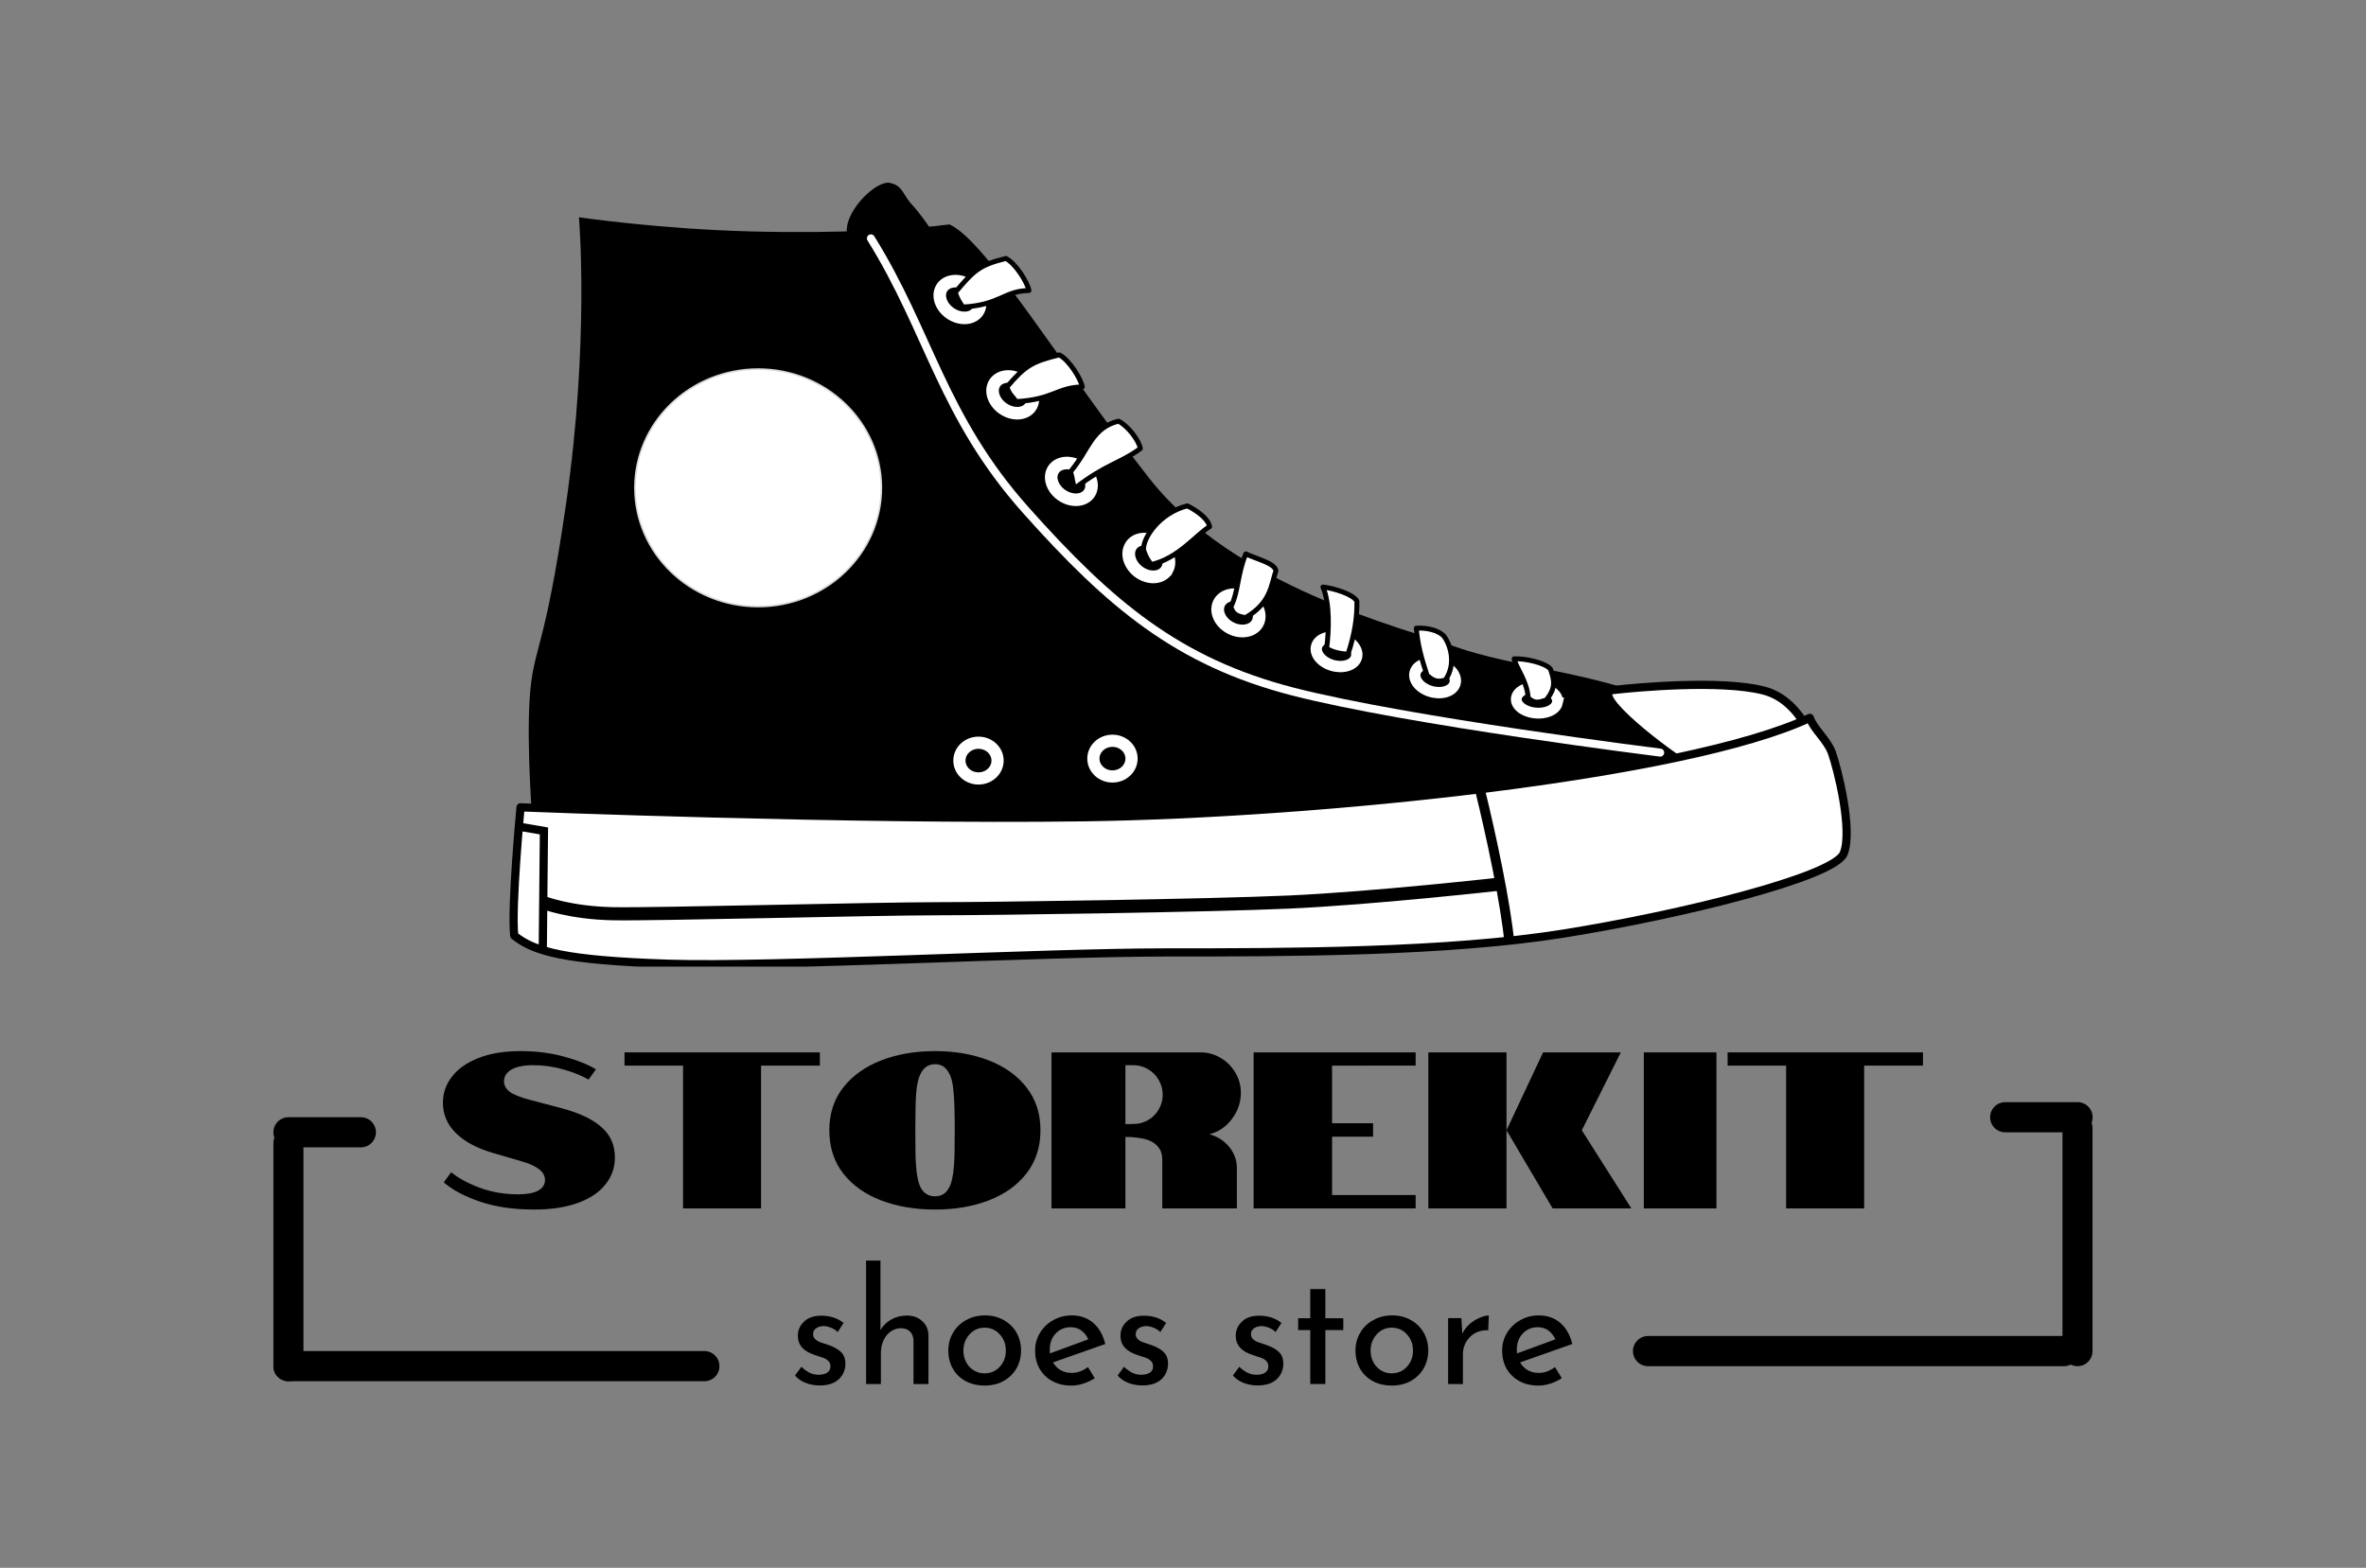 <?xml version="1.0" encoding="UTF-8" standalone="no"?>
<svg
   contentScriptType="text/ecmascript"
   width="259.657"
   zoomAndPan="magnify"
   contentStyleType="text/css"
   viewBox="0 0 259.657 172.08"
   height="172.08"
   preserveAspectRatio="xMidYMid meet"
   version="1.0"
   id="svg242"
   sodipodi:docname="light.svg"
   inkscape:version="1.1.1 (3bf5ae0d25, 2021-09-20)"
   xmlns:inkscape="http://www.inkscape.org/namespaces/inkscape"
   xmlns:sodipodi="http://sodipodi.sourceforge.net/DTD/sodipodi-0.dtd"
   xmlns:xlink="http://www.w3.org/1999/xlink"
   xmlns="http://www.w3.org/2000/svg"
   xmlns:svg="http://www.w3.org/2000/svg">
  <rect x="0" y="0" width="259.657" height="172.08" fill="#808080" stroke="none"/>
  <sodipodi:namedview
     id="namedview244"
     pagecolor="#505050"
     bordercolor="#eeeeee"
     borderopacity="1"
     inkscape:pageshadow="0"
     inkscape:pageopacity="0"
     inkscape:pagecheckerboard="0"
     showgrid="false"
     inkscape:zoom="1.0395301"
     inkscape:cx="78.400809"
     inkscape:cy="163.05444"
     inkscape:window-width="1366"
     inkscape:window-height="718"
     inkscape:window-x="0"
     inkscape:window-y="24"
     inkscape:window-maximized="1"
     inkscape:current-layer="svg242"
     fit-margin-top="20"
     fit-margin-left="30"
     fit-margin-right="30"
     fit-margin-bottom="20" />
  <defs
     id="defs70">
    <g
       id="g44">
      <g
         id="glyph-0-0" />
      <g
         id="glyph-0-1">
        <path
           d="m 13.594,-10.984 c 1.938,0.523 3.383,1.215 4.344,2.078 0.969,0.855 1.453,1.965 1.453,3.328 0,1.094 -0.344,2.074 -1.031,2.938 -0.68,0.867 -1.684,1.543 -3.016,2.031 C 14.008,-0.117 12.398,0.125 10.516,0.125 c -2.23,0 -4.199,-0.285 -5.906,-0.859 -1.711,-0.582 -3.043,-1.289 -4,-2.125 l 0.812,-1.109 c 0.844,0.68 1.906,1.25 3.188,1.719 1.289,0.469 2.68,0.703 4.172,0.703 0.957,0 1.688,-0.133 2.188,-0.406 0.5,-0.281 0.75,-0.672 0.75,-1.172 0,-0.883 -0.875,-1.57 -2.625,-2.062 L 5.922,-6.109 c -1.73,-0.52 -3.062,-1.242 -4,-2.172 -0.938,-0.938 -1.406,-2.039 -1.406,-3.312 0,-1.062 0.332,-2.02 1,-2.875 0.664,-0.863 1.641,-1.547 2.922,-2.047 1.281,-0.5 2.816,-0.75 4.609,-0.75 1.707,0 3.281,0.199 4.719,0.594 1.445,0.387 2.629,0.855 3.547,1.406 l -0.812,1.125 c -0.762,-0.438 -1.68,-0.805 -2.75,-1.109 -1.062,-0.312 -2.184,-0.469 -3.359,-0.469 -1.023,0 -1.809,0.164 -2.359,0.484 -0.543,0.312 -0.812,0.746 -0.812,1.297 0,0.43 0.203,0.805 0.609,1.125 0.406,0.312 1.176,0.621 2.312,0.922 z m 0,0"
           id="path3" />
      </g>
      <g
         id="glyph-0-2">
        <path
           d="M 6.938,-15.672 H 0.516 V -17.125 h 21.438 v 1.453 H 15.5 V 0 H 6.938 Z m 0,0"
           id="path6" />
      </g>
      <g
         id="glyph-0-3">
        <path
           d="m 12.125,0.125 c -2.18,0 -4.152,-0.332 -5.922,-1 C 4.441,-1.551 3.051,-2.539 2.031,-3.844 1.02,-5.156 0.516,-6.734 0.516,-8.578 c 0,-1.832 0.508,-3.398 1.531,-4.703 1.031,-1.301 2.422,-2.289 4.172,-2.969 1.758,-0.676 3.727,-1.016 5.906,-1.016 2.164,0 4.125,0.34 5.875,1.016 1.758,0.68 3.145,1.668 4.156,2.969 1.02,1.305 1.531,2.871 1.531,4.703 0,1.844 -0.512,3.422 -1.531,4.734 C 21.145,-2.539 19.758,-1.551 18,-0.875 c -1.75,0.668 -3.711,1 -5.875,1 z m 0,-1.453 c 0.688,0 1.191,-0.305 1.516,-0.922 0.281,-0.469 0.469,-1.305 0.562,-2.516 0.051,-0.633 0.078,-1.906 0.078,-3.812 0,-1.926 -0.043,-3.289 -0.125,-4.094 -0.055,-0.977 -0.23,-1.719 -0.531,-2.219 -0.336,-0.625 -0.836,-0.938 -1.5,-0.938 -0.68,0 -1.188,0.312 -1.531,0.938 -0.281,0.492 -0.465,1.23 -0.547,2.219 -0.062,0.855 -0.094,2.219 -0.094,4.094 0,2.117 0.023,3.387 0.078,3.812 0.062,1.125 0.238,1.965 0.531,2.516 0.344,0.617 0.863,0.922 1.562,0.922 z m 0,0"
           id="path9" />
      </g>
      <g
         id="glyph-0-4">
        <path
           d="m 0.688,-17.125 h 16.359 c 0.789,0 1.523,0.203 2.203,0.609 0.676,0.398 1.211,0.934 1.609,1.609 0.406,0.68 0.609,1.418 0.609,2.219 0,1.055 -0.328,2.012 -0.984,2.875 -0.648,0.867 -1.469,1.422 -2.469,1.672 C 18.898,-7.898 19.625,-7.438 20.188,-6.75 c 0.562,0.688 0.844,1.465 0.844,2.328 V 0 h -8.188 v -5.312 c 0,-0.52 -0.102,-0.926 -0.297,-1.219 -0.23,-0.344 -0.492,-0.594 -0.781,-0.75 -0.336,-0.188 -0.703,-0.316 -1.109,-0.391 -0.418,-0.082 -0.812,-0.133 -1.188,-0.156 L 8.797,-7.844 V 0 H 0.688 Z m 8.969,7.859 c 0.594,0 1.133,-0.141 1.625,-0.422 0.5,-0.289 0.891,-0.68 1.172,-1.172 0.289,-0.5 0.438,-1.035 0.438,-1.609 0,-0.582 -0.148,-1.125 -0.438,-1.625 -0.281,-0.5 -0.672,-0.895 -1.172,-1.188 -0.492,-0.289 -1.031,-0.438 -1.625,-0.438 H 8.797 V -9.25 Z m 0,0"
           id="path12" />
      </g>
      <g
         id="glyph-0-5">
        <path
           d="m 0.688,-17.125 h 17.781 v 1.453 H 9.297 v 6.328 h 4.5 V -7.875 h -4.5 v 6.406 H 18.469 V 0 H 0.688 Z m 0,0"
           id="path15" />
      </g>
      <g
         id="glyph-0-6">
        <path
           d="M 0.688,-17.125 H 9.266 V 0 H 0.688 Z M 9.266,-8.578 13.281,-17.125 H 21.812 L 17.531,-8.578 22.969,0 h -8.641 z m 0,0"
           id="path18" />
      </g>
      <g
         id="glyph-0-7">
        <path
           d="M 0.688,-17.125 H 8.656 V 0 H 0.688 Z m 0,0"
           id="path21" />
      </g>
      <g
         id="glyph-1-0" />
      <g
         id="glyph-1-1">
        <path
           d="M 3.469,0.156 C 2.926,0.156 2.41,0.062 1.922,-0.125 1.441,-0.312 1.051,-0.582 0.75,-0.938 l 0.703,-0.953 c 0.289,0.281 0.594,0.5 0.906,0.656 0.32,0.148 0.645,0.219 0.969,0.219 0.383,0 0.695,-0.07 0.938,-0.219 0.25,-0.156 0.375,-0.391 0.375,-0.703 0,-0.25 -0.078,-0.445 -0.234,-0.594 C 4.25,-2.688 4.078,-2.797 3.891,-2.859 3.703,-2.93 3.379,-3.039 2.922,-3.188 1.68,-3.582 1.062,-4.285 1.062,-5.297 1.062,-5.898 1.285,-6.414 1.734,-6.844 2.18,-7.281 2.812,-7.5 3.625,-7.5 c 0.508,0 0.961,0.07 1.359,0.203 0.395,0.125 0.758,0.324 1.094,0.594 l -0.641,1 C 5.25,-5.898 5.008,-6.055 4.719,-6.172 4.438,-6.285 4.172,-6.348 3.922,-6.359 c -0.336,0 -0.617,0.078 -0.844,0.234 -0.23,0.156 -0.344,0.371 -0.344,0.641 0,0.219 0.07,0.402 0.219,0.547 0.156,0.148 0.312,0.25 0.469,0.312 0.164,0.062 0.488,0.172 0.969,0.328 0.594,0.199 1.055,0.453 1.391,0.766 0.332,0.312 0.5,0.742 0.5,1.281 0,0.699 -0.246,1.277 -0.734,1.734 C 5.055,-0.066 4.363,0.156 3.469,0.156 Z m 0,0"
           id="path25" />
      </g>
      <g
         id="glyph-1-2">
        <path
           d="m 5.906,-7.516 c 0.676,0 1.234,0.203 1.672,0.609 0.445,0.398 0.676,0.918 0.688,1.562 V 0 H 6.625 V -4.797 C 6.602,-5.203 6.477,-5.52 6.25,-5.75 6.031,-5.988 5.703,-6.113 5.266,-6.125 4.848,-6.125 4.469,-6.004 4.125,-5.766 3.789,-5.535 3.523,-5.207 3.328,-4.781 c -0.188,0.418 -0.281,0.883 -0.281,1.391 V 0 h -1.625 V -13.547 H 3 v 7.625 c 0.27,-0.477 0.66,-0.863 1.172,-1.156 0.508,-0.289 1.086,-0.438 1.734,-0.438 z m 0,0"
           id="path28" />
      </g>
      <g
         id="glyph-1-3">
        <path
           d="m 0.781,-3.688 c 0,-0.707 0.172,-1.352 0.516,-1.938 0.344,-0.594 0.82,-1.055 1.438,-1.391 0.613,-0.344 1.305,-0.516 2.078,-0.516 0.77,0 1.453,0.172 2.047,0.516 0.602,0.336 1.07,0.793 1.406,1.375 0.332,0.586 0.5,1.234 0.5,1.953 0,0.719 -0.168,1.375 -0.5,1.969 -0.336,0.586 -0.809,1.047 -1.422,1.391 -0.605,0.332 -1.297,0.5 -2.078,0.5 -0.75,0 -1.434,-0.156 -2.047,-0.469 C 2.113,-0.617 1.641,-1.07 1.297,-1.656 0.953,-2.238 0.781,-2.914 0.781,-3.688 Z m 1.656,0.016 c 0,0.461 0.098,0.883 0.297,1.266 0.207,0.387 0.488,0.688 0.844,0.906 0.352,0.219 0.742,0.328 1.172,0.328 0.676,0 1.234,-0.238 1.672,-0.719 0.445,-0.477 0.672,-1.07 0.672,-1.781 0,-0.707 -0.227,-1.301 -0.672,-1.781 C 5.984,-5.941 5.426,-6.188 4.75,-6.188 c -0.438,0 -0.836,0.117 -1.188,0.344 -0.344,0.23 -0.621,0.539 -0.828,0.922 -0.199,0.375 -0.297,0.793 -0.297,1.25 z m 0,0"
           id="path31" />
      </g>
      <g
         id="glyph-1-4">
        <path
           d="m 4.812,-1.219 c 0.602,0 1.191,-0.211 1.766,-0.641 l 0.75,1.219 c -0.387,0.25 -0.805,0.449 -1.25,0.594 -0.449,0.145 -0.887,0.219 -1.312,0.219 -0.805,0 -1.508,-0.168 -2.109,-0.5 C 2.062,-0.66 1.598,-1.113 1.266,-1.688 0.941,-2.27 0.781,-2.93 0.781,-3.672 c 0,-0.707 0.176,-1.352 0.531,-1.938 0.363,-0.594 0.852,-1.062 1.469,-1.406 0.613,-0.344 1.289,-0.516 2.031,-0.516 0.938,0 1.723,0.277 2.359,0.828 0.633,0.555 1.07,1.324 1.312,2.312 L 2.75,-2.375 c 0.207,0.367 0.488,0.652 0.844,0.859 0.352,0.199 0.758,0.297 1.219,0.297 z m -0.125,-5.016 c -0.668,0 -1.219,0.234 -1.656,0.703 -0.43,0.461 -0.641,1.047 -0.641,1.766 0,0.18 0.004,0.312 0.016,0.406 L 6.625,-4.906 c -0.18,-0.395 -0.43,-0.711 -0.75,-0.953 -0.312,-0.25 -0.711,-0.375 -1.188,-0.375 z m 0,0"
           id="path34" />
      </g>
      <g
         id="glyph-1-5" />
      <g
         id="glyph-1-6">
        <path
           d="m 3.766,-10.422 v 3.203 h 1.969 v 1.297 H 3.766 V 0 H 2.109 V -5.922 H 0.781 V -7.219 h 1.328 v -3.203 z m 0,0"
           id="path38" />
      </g>
      <g
         id="glyph-1-7">
        <path
           d="M 2.984,-5.531 C 3.172,-5.926 3.438,-6.273 3.781,-6.578 4.125,-6.879 4.488,-7.109 4.875,-7.266 5.258,-7.43 5.598,-7.52 5.891,-7.531 l -0.062,1.625 c -0.531,-0.02 -1.012,0.086 -1.438,0.312 C 3.973,-5.363 3.645,-5.039 3.406,-4.625 3.164,-4.207 3.047,-3.766 3.047,-3.297 V 0 h -1.625 V -7.234 H 2.875 Z m 0,0"
           id="path41" />
      </g>
    </g>
    <clipPath
       id="clip-0">
      <path
         d="m 150,118.559 h 11 V 127 h -11 z m 0,0"
         clip-rule="nonzero"
         id="path46" />
    </clipPath>
    <clipPath
       id="clip-1">
      <path
         d="m 149,118.559 h 13 V 128 h -13 z m 0,0"
         clip-rule="nonzero"
         id="path49" />
    </clipPath>
    <clipPath
       id="clip-2">
      <path
         d="m 229,168 h 32.793 v 21 H 229 Z m 0,0"
         clip-rule="nonzero"
         id="path52" />
    </clipPath>
    <clipPath
       id="clip-3">
      <path
         d="m 114,177 h 147 v 27.809 H 114 Z m 0,0"
         clip-rule="nonzero"
         id="path55" />
    </clipPath>
    <clipPath
       id="clip-4">
      <path
         d="M 113.293,176 H 261 v 28.809 H 113.293 Z m 0,0"
         clip-rule="nonzero"
         id="path58" />
    </clipPath>
    <clipPath
       id="clip-5">
      <path
         d="m 214,178 h 16 v 26.809 h -16 z m 0,0"
         clip-rule="nonzero"
         id="path61" />
    </clipPath>
    <clipPath
       id="clip-6">
      <path
         d="M 113.293,184 H 123 v 20.809 h -9.707 z m 0,0"
         clip-rule="nonzero"
         id="path64" />
    </clipPath>
    <clipPath
       id="clip-7">
      <path
         d="M 113.293,187 H 231 v 17.809 H 113.293 Z m 0,0"
         clip-rule="nonzero"
         id="path67" />
    </clipPath>
  </defs>
  <g
     clip-path="url(#clip-0)"
     id="g80"
     transform="translate(-57.674,-98.719)">
    <path
       fill="#000000"
       d="m 150.855,126.137 c -0.094,-1.801 -0.305,-2.5 0.273,-3.715 1.004,-2.117 3.227,-3.766 4.168,-3.602 1.48,0.258 1.352,1.219 2.512,2.441 1.16,1.219 3.027,4.172 3.027,4.172 z m 0,0"
       fill-opacity="1"
       fill-rule="nonzero"
       id="path78" />
  </g>
  <g
     clip-path="url(#clip-1)"
     id="g84"
     transform="translate(-57.674,-98.719)">
    <path
       stroke-linecap="butt"
       transform="matrix(0.18,0,0,0.18,111.007,78.856)"
       fill="none"
       stroke-linejoin="miter"
       d="m 221.067,263.071 c -0.52,-10.02 -1.69,-13.91 1.517,-20.67 5.569,-11.78 17.9,-20.952 23.123,-20.039 8.213,1.434 7.498,6.781 13.934,13.584 6.436,6.781 16.795,23.213 16.795,23.213 z m 0,0"
       stroke="#000000"
       stroke-width="1"
       stroke-opacity="1"
       stroke-miterlimit="4"
       id="path82" />
  </g>
  <path
     stroke-linecap="butt"
     fill-opacity="1"
     fill="#000000"
     fill-rule="nonzero"
     stroke-linejoin="miter"
     d="m 63.634,23.953 c 0,0 1.156,13.48 -1.418,31.324 -2.383,16.523 -3.605,15.66 -3.992,21.309 -0.387,5.648 0.387,14.891 0.387,14.891 0,0 57.941,1.285 73.906,0.387 15.965,-0.898 54.332,-7.445 54.332,-7.445 0,0 -0.258,-4.879 -5.535,-7.574 C 176.037,74.148 165.736,73.25 159.681,71.066 153.63,68.883 135.478,64.52 126.08,52.582 116.681,40.641 108.267,26.598 104.189,24.723 100.419,25.23 92.474,25.75 82.431,25.492 72.388,25.234 63.634,23.953 63.634,23.953 Z m 0,0"
     stroke="#000000"
     stroke-width="0.18"
     stroke-opacity="1"
     stroke-miterlimit="4"
     id="path86" />
  <path
     stroke-linecap="butt"
     fill-opacity="1"
     fill="#ffffff"
     fill-rule="nonzero"
     stroke-linejoin="miter"
     d="m 96.724,53.543 c 0,7.195 -6.055,13.031 -13.52,13.031 -7.469,0 -13.52,-5.836 -13.52,-13.031 0,-7.195 6.051,-13.031 13.52,-13.031 7.465,0 13.52,5.836 13.52,13.031 z m 0,0"
     stroke="#d8d8d8"
     stroke-width="0.18"
     stroke-opacity="1"
     stroke-miterlimit="4"
     id="path88" />
  <path
     stroke-linecap="butt"
     fill="none"
     stroke-linejoin="miter"
     d="m 109.478,83.48 c 0,1.082 -0.938,1.961 -2.094,1.961 -1.156,0 -2.094,-0.879 -2.094,-1.961 0,-1.082 0.938,-1.961 2.094,-1.961 1.156,0 2.094,0.879 2.094,1.961 z m 0,0"
     stroke="#ffffff"
     stroke-width="1.339"
     stroke-opacity="1"
     stroke-miterlimit="4"
     id="path90" />
  <path
     stroke-linecap="butt"
     fill="none"
     stroke-linejoin="miter"
     d="m 124.181,83.262 c 0,1.082 -0.938,1.961 -2.094,1.961 -1.156,0 -2.094,-0.879 -2.094,-1.961 0,-1.082 0.938,-1.957 2.094,-1.957 1.156,0 2.094,0.875 2.094,1.957 z m 0,0"
     stroke="#ffffff"
     stroke-width="1.339"
     stroke-opacity="1"
     stroke-miterlimit="4"
     id="path92" />
  <path
     stroke-linecap="butt"
     fill="none"
     stroke-linejoin="miter"
     d="m 107.372,34.086 c -0.496,0.891 -1.805,1.07 -2.922,0.402 -1.117,-0.668 -1.621,-1.93 -1.125,-2.824 0.496,-0.891 1.805,-1.07 2.922,-0.402 1.121,0.668 1.621,1.934 1.125,2.824 z m 0,0"
     stroke="#ffffff"
     stroke-width="1.38"
     stroke-opacity="1"
     stroke-miterlimit="4"
     id="path94" />
  <path
     stroke-linecap="butt"
     fill="none"
     stroke-linejoin="miter"
     d="m 113.165,44.547 c -0.496,0.891 -1.805,1.07 -2.922,0.402 -1.117,-0.668 -1.621,-1.93 -1.125,-2.82 0.5,-0.891 1.809,-1.074 2.926,-0.406 1.117,0.668 1.617,1.934 1.121,2.824 z m 0,0"
     stroke="#ffffff"
     stroke-width="1.38"
     stroke-opacity="1"
     stroke-miterlimit="4"
     id="path96" />
  <path
     stroke-linecap="butt"
     fill="none"
     stroke-linejoin="miter"
     d="m 119.603,54.047 c -0.496,0.891 -1.805,1.07 -2.922,0.402 -1.117,-0.668 -1.621,-1.93 -1.125,-2.82 0.496,-0.891 1.805,-1.074 2.922,-0.406 1.117,0.668 1.621,1.934 1.125,2.824 z m 0,0"
     stroke="#ffffff"
     stroke-width="1.38"
     stroke-opacity="1"
     stroke-miterlimit="4"
     id="path98" />
  <path
     stroke-linecap="butt"
     fill="none"
     stroke-linejoin="miter"
     d="m 128.095,62.488 c -0.496,0.918 -1.801,1.102 -2.914,0.418 -1.113,-0.687 -1.613,-1.988 -1.117,-2.902 0.492,-0.918 1.797,-1.102 2.91,-0.418 1.113,0.687 1.613,1.988 1.121,2.902 z m 0,0"
     stroke="#ffffff"
     stroke-width="1.396"
     stroke-opacity="1"
     stroke-miterlimit="4"
     id="path100" />
  <path
     stroke-linecap="butt"
     fill="none"
     stroke-linejoin="miter"
     d="m 138.115,68.144 c -0.324,0.984 -1.578,1.395 -2.793,0.91 -1.215,-0.48 -1.938,-1.676 -1.609,-2.664 0.328,-0.984 1.582,-1.395 2.797,-0.91 1.215,0.48 1.934,1.676 1.605,2.664 z m 0,0"
     stroke="#ffffff"
     stroke-width="1.396"
     stroke-opacity="1"
     stroke-miterlimit="4"
     id="path102" />
  <path
     stroke-linecap="butt"
     fill="none"
     stroke-linejoin="miter"
     d="m 148.829,72.254 c -0.32,0.801 -1.543,1.133 -2.73,0.742 -1.188,-0.395 -1.891,-1.363 -1.57,-2.164 0.32,-0.805 1.543,-1.137 2.73,-0.742 1.188,0.391 1.891,1.359 1.57,2.164 z m 0,0"
     stroke="#ffffff"
     stroke-width="1.244"
     stroke-opacity="1"
     stroke-miterlimit="4"
     id="path104" />
  <path
     stroke-linecap="butt"
     fill="none"
     stroke-linejoin="miter"
     d="m 159.646,75.117 c -0.32,0.801 -1.543,1.133 -2.73,0.742 -1.191,-0.395 -1.895,-1.363 -1.57,-2.164 0.32,-0.805 1.543,-1.137 2.73,-0.742 1.188,0.391 1.891,1.359 1.57,2.164 z m 0,0"
     stroke="#ffffff"
     stroke-width="1.244"
     stroke-opacity="1"
     stroke-miterlimit="4"
     id="path106" />
  <path
     stroke-linecap="butt"
     fill="none"
     stroke-linejoin="miter"
     d="m 170.912,77.152 c -0.176,0.77 -1.32,1.262 -2.559,1.094 -1.238,-0.164 -2.102,-0.922 -1.926,-1.691 0.176,-0.77 1.324,-1.262 2.562,-1.098 1.238,0.168 2.098,0.926 1.922,1.695 z m 0,0"
     stroke="#ffffff"
     stroke-width="1.187"
     stroke-opacity="1"
     stroke-miterlimit="4"
     id="path108" />
  <path
     fill="#ffffff"
     d="m 198.704,80.086 c -1.156,-2.184 -2.766,-3.906 -5.031,-4.461 -4.688,-1.152 -13.711,-0.352 -16.48,-0.031 -2.766,0.32 5.762,6.965 9.141,8.887 2.367,-0.969 10.91,-2.465 12.371,-4.395 z m 0,0"
     fill-opacity="1"
     fill-rule="nonzero"
     id="path110" />
  <g
     clip-path="url(#clip-2)"
     id="g114"
     transform="translate(-57.674,-98.719)">
    <path
       stroke-linecap="butt"
       transform="matrix(0.18,0,0,0.18,111.007,78.856)"
       fill="none"
       stroke-linejoin="miter"
       d="m 806.483,556.118 c -6.415,-12.15 -15.343,-21.735 -27.912,-24.821 -26.005,-6.412 -76.065,-1.956 -91.429,-0.174 -15.343,1.782 31.964,38.753 50.71,49.446 13.133,-5.39 60.527,-13.715 68.632,-24.451 z m 0,0"
       stroke="#000000"
       stroke-width="5"
       stroke-opacity="1"
       stroke-miterlimit="4"
       id="path112" />
  </g>
  <g
     clip-path="url(#clip-3)"
     id="g118"
     transform="translate(-57.674,-98.719)">
    <path
       fill="#ffffff"
       d="m 114.809,187.164 c 0,0 36.293,1.449 62.09,1.086 25.566,-0.359 65.938,-4.488 79.598,-10.891 0.418,1.23 1.906,2.395 2.426,3.82 0.609,1.688 2.332,8.477 1.301,11.043 -1.031,2.566 -17.887,6.719 -30.762,8.773 -12.875,2.055 -30.145,2.07 -43.793,2.07 -13.648,0 -43.258,1.598 -54.59,1.238 -11.352,-0.363 -14.766,-1.316 -16.965,-3.082 -0.344,-3.18 0.695,-14.059 0.695,-14.059 z m 0,0"
       fill-opacity="1"
       fill-rule="nonzero"
       id="path116" />
  </g>
  <g
     clip-path="url(#clip-4)"
     id="g122"
     transform="translate(-57.674,-98.719)">
    <path
       stroke-linecap="butt"
       transform="matrix(0.18,0,0,0.18,111.007,78.856)"
       fill="none"
       stroke-linejoin="round"
       d="m 21.089,602.63 c 0,0 201.344,8.064 344.458,6.042 141.836,-2 365.804,-24.973 441.586,-60.596 2.319,6.846 10.575,13.323 13.458,21.256 3.381,9.389 12.937,47.164 7.216,61.444 -5.721,14.28 -99.231,37.384 -170.658,48.816 -71.427,11.432 -167.234,11.519 -242.952,11.519 -75.718,0 -239.983,8.889 -302.85,6.89 -62.975,-2.021 -81.916,-7.325 -94.116,-17.149 -1.907,-17.692 3.857,-78.223 3.857,-78.223 z m 0,0"
       stroke="#000000"
       stroke-width="5"
       stroke-opacity="1"
       stroke-miterlimit="4"
       id="path120" />
  </g>
  <g
     clip-path="url(#clip-5)"
     id="g126"
     transform="translate(-57.674,-98.719)">
    <path
       stroke-linecap="butt"
       transform="matrix(0.18,0,0,0.18,111.007,78.856)"
       fill="none"
       stroke-linejoin="miter"
       d="m 605.703,590.589 c 7.498,30.342 16.08,71.42 18.225,94.285"
       stroke="#000000"
       stroke-width="6"
       stroke-opacity="1"
       stroke-miterlimit="4"
       id="path124" />
  </g>
  <g
     clip-path="url(#clip-6)"
     id="g130"
     transform="translate(-57.674,-98.719)">
    <path
       stroke-linecap="butt"
       transform="matrix(0.18,0,0,0.18,111.007,78.856)"
       fill="none"
       stroke-linejoin="miter"
       d="m 20.72,614.519 14.628,2.499 -0.715,72.137"
       stroke="#000000"
       stroke-width="5"
       stroke-opacity="1"
       stroke-miterlimit="4"
       id="path128" />
  </g>
  <g
     clip-path="url(#clip-7)"
     id="g134"
     transform="translate(-57.674,-98.719)">
    <path
       stroke-linecap="butt"
       transform="matrix(0.18,0,0,0.18,111.007,78.856)"
       fill="none"
       stroke-linejoin="miter"
       d="m 34.633,660.575 c 0,0 16.383,6.412 42.648,6.933 26.265,0.5 158.089,-3.021 198.483,-3.043 35.865,-0.022 164.633,-1.891 213.133,-4.043 52.53,-2.326 130.328,-11.106 130.328,-11.106"
       stroke="#000000"
       stroke-width="8"
       stroke-opacity="1"
       stroke-miterlimit="4"
       id="path132" />
  </g>
  <path
     stroke-linecap="round"
     fill="none"
     stroke-linejoin="miter"
     d="m 95.576,26.16 c 6.426,10.313 7.813,19.539 17.016,29.852 9.199,10.313 16.664,16.645 29.336,19.902 12.672,3.254 40.273,6.691 40.273,6.691"
     stroke="#ffffff"
     stroke-width="0.877"
     stroke-opacity="1"
     stroke-miterlimit="4"
     id="path136" />
  <path
     stroke-linecap="butt"
     fill-opacity="1"
     fill="#ffffff"
     fill-rule="nonzero"
     stroke-linejoin="round"
     d="m 104.833,32.09 c 0.305,0.914 0.504,1.074 0.824,1.609 4.086,-0.207 4.57,-1.797 7.262,-1.809 -0.145,-0.863 -1.438,-2.969 -2.531,-3.523 -2.969,0.73 -3.543,1.363 -5.555,3.723 z m 0,0"
     stroke="#000000"
     stroke-width="0.54"
     stroke-opacity="1"
     stroke-miterlimit="4"
     id="path138" />
  <path
     stroke-linecap="butt"
     fill-opacity="1"
     fill="#ffffff"
     fill-rule="nonzero"
     stroke-linejoin="round"
     d="m 110.501,42.48 c 0.305,0.914 0.684,1.059 1.004,1.594 4.086,-0.207 4.582,-1.59 7.273,-1.602 -0.141,-0.863 -1.438,-2.969 -2.527,-3.52 -2.973,0.73 -3.738,1.168 -5.75,3.527 z m 0,0"
     stroke="#000000"
     stroke-width="0.54"
     stroke-opacity="1"
     stroke-miterlimit="4"
     id="path140" />
  <path
     stroke-linecap="butt"
     fill-opacity="1"
     fill="#ffffff"
     fill-rule="nonzero"
     stroke-linejoin="round"
     d="m 117.478,51.777 c 0.309,0.914 0.188,1.27 0.508,1.801 3.344,-2.609 4.984,-2.727 7.16,-4.344 -0.141,-0.863 -1.309,-2.453 -2.398,-3.008 -2.973,0.73 -3.258,3.191 -5.27,5.551 z m 0,0"
     stroke="#000000"
     stroke-width="0.54"
     stroke-opacity="1"
     stroke-miterlimit="4"
     id="path142" />
  <path
     stroke-linecap="butt"
     fill-opacity="1"
     fill="#ffffff"
     fill-rule="nonzero"
     stroke-linejoin="round"
     d="m 125.494,60.355 c 0.305,0.914 0.504,1.074 0.824,1.609 3.016,-0.656 5.023,-3.34 6.43,-4.156 -0.145,-0.863 -1.348,-1.734 -2.438,-2.285 -2.973,0.73 -4.879,3.426 -4.816,4.832 z m 0,0"
     stroke="#000000"
     stroke-width="0.54"
     stroke-opacity="1"
     stroke-miterlimit="4"
     id="path144" />
  <path
     stroke-linecap="butt"
     fill-opacity="1"
     fill="#ffffff"
     fill-rule="nonzero"
     stroke-linejoin="round"
     d="m 135.076,66.605 c 0.305,0.914 0.711,0.996 1.598,1.191 2.816,-1.625 2.82,-3.582 3.355,-5.152 -0.141,-0.863 -2.215,-1.297 -3.305,-1.852 -0.945,2.238 -0.809,4.199 -1.648,5.813 z m 0,0"
     stroke="#000000"
     stroke-width="0.54"
     stroke-opacity="1"
     stroke-miterlimit="4"
     id="path146" />
  <path
     stroke-linecap="butt"
     fill-opacity="1"
     fill="#ffffff"
     fill-rule="nonzero"
     stroke-linejoin="round"
     d="m 145.591,71.176 c 0.672,0.395 1.465,0.586 2.344,0.621 0.77,-2.285 1.008,-4.168 0.977,-5.824 -0.43,-0.766 -2.508,-1.398 -3.723,-1.543 0.793,1.855 0.641,4.945 0.402,6.746 z m 0,0"
     stroke="#000000"
     stroke-width="0.54"
     stroke-opacity="1"
     stroke-miterlimit="4"
     id="path148" />
  <path
     stroke-linecap="butt"
     fill-opacity="1"
     fill="#ffffff"
     fill-rule="nonzero"
     stroke-linejoin="round"
     d="m 156.607,74.117 c 0.723,0.641 1.16,0.785 2.027,0.508 1.191,-1.746 0.551,-3.801 -0.133,-4.75 -0.559,-0.676 -1.844,-0.996 -3.066,-0.93 0.125,1.727 0.566,3.332 1.172,5.172 z m 0,0"
     stroke="#000000"
     stroke-width="0.54"
     stroke-opacity="1"
     stroke-miterlimit="4"
     id="path150" />
  <path
     stroke-linecap="butt"
     fill-opacity="1"
     fill="#ffffff"
     fill-rule="nonzero"
     stroke-linejoin="round"
     d="m 167.705,76.602 c 0.723,0.641 1.113,0.512 1.98,0.234 1.078,-1.313 0.918,-2.145 0.461,-3.41 -0.559,-0.676 -2.754,-1.176 -3.977,-1.113 0.215,1.004 1.453,2.473 1.535,4.289 z m 0,0"
     stroke="#000000"
     stroke-width="0.54"
     stroke-opacity="1"
     stroke-miterlimit="4"
     id="path152" />
  <g
     fill="#000000"
     fill-opacity="1"
     id="g156"
     transform="translate(-57.674,-98.719)">
    <use
       x="105.765"
       y="231.351"
       xlink:href="#glyph-0-1"
       xlink:type="simple"
       xlink:actuate="onLoad"
       xlink:show="embed"
       id="use154"
       width="100%"
       height="100%" />
  </g>
  <g
     fill="#000000"
     fill-opacity="1"
     id="g160"
     transform="translate(-57.674,-98.719)">
    <use
       x="125.697"
       y="231.351"
       xlink:href="#glyph-0-2"
       xlink:type="simple"
       xlink:actuate="onLoad"
       xlink:show="embed"
       id="use158"
       width="100%"
       height="100%" />
  </g>
  <g
     fill="#000000"
     fill-opacity="1"
     id="g164"
     transform="translate(-57.674,-98.719)">
    <use
       x="148.172"
       y="231.351"
       xlink:href="#glyph-0-3"
       xlink:type="simple"
       xlink:actuate="onLoad"
       xlink:show="embed"
       id="use162"
       width="100%"
       height="100%" />
  </g>
  <g
     fill="#000000"
     fill-opacity="1"
     id="g168"
     transform="translate(-57.674,-98.719)">
    <use
       x="172.384"
       y="231.351"
       xlink:href="#glyph-0-4"
       xlink:type="simple"
       xlink:actuate="onLoad"
       xlink:show="embed"
       id="use166"
       width="100%"
       height="100%" />
  </g>
  <g
     fill="#000000"
     fill-opacity="1"
     id="g172"
     transform="translate(-57.674,-98.719)">
    <use
       x="194.565"
       y="231.351"
       xlink:href="#glyph-0-5"
       xlink:type="simple"
       xlink:actuate="onLoad"
       xlink:show="embed"
       id="use170"
       width="100%"
       height="100%" />
  </g>
  <g
     fill="#000000"
     fill-opacity="1"
     id="g176"
     transform="translate(-57.674,-98.719)">
    <use
       x="213.739"
       y="231.351"
       xlink:href="#glyph-0-6"
       xlink:type="simple"
       xlink:actuate="onLoad"
       xlink:show="embed"
       id="use174"
       width="100%"
       height="100%" />
  </g>
  <g
     fill="#000000"
     fill-opacity="1"
     id="g180"
     transform="translate(-57.674,-98.719)">
    <use
       x="237.388"
       y="231.351"
       xlink:href="#glyph-0-7"
       xlink:type="simple"
       xlink:actuate="onLoad"
       xlink:show="embed"
       id="use178"
       width="100%"
       height="100%" />
  </g>
  <g
     fill="#000000"
     fill-opacity="1"
     id="g184"
     transform="translate(-57.674,-98.719)">
    <use
       x="246.755"
       y="231.351"
       xlink:href="#glyph-0-2"
       xlink:type="simple"
       xlink:actuate="onLoad"
       xlink:show="embed"
       id="use182"
       width="100%"
       height="100%" />
  </g>
  <g
     fill="#000000"
     fill-opacity="1"
     id="g188"
     transform="translate(-57.674,-98.719)">
    <use
       x="144.171"
       y="250.627"
       xlink:href="#glyph-1-1"
       xlink:type="simple"
       xlink:actuate="onLoad"
       xlink:show="embed"
       id="use186"
       width="100%"
       height="100%" />
  </g>
  <g
     fill="#000000"
     fill-opacity="1"
     id="g192"
     transform="translate(-57.674,-98.719)">
    <use
       x="151.301"
       y="250.627"
       xlink:href="#glyph-1-2"
       xlink:type="simple"
       xlink:actuate="onLoad"
       xlink:show="embed"
       id="use190"
       width="100%"
       height="100%" />
  </g>
  <g
     fill="#000000"
     fill-opacity="1"
     id="g196"
     transform="translate(-57.674,-98.719)">
    <use
       x="160.965"
       y="250.627"
       xlink:href="#glyph-1-3"
       xlink:type="simple"
       xlink:actuate="onLoad"
       xlink:show="embed"
       id="use194"
       width="100%"
       height="100%" />
  </g>
  <g
     fill="#000000"
     fill-opacity="1"
     id="g200"
     transform="translate(-57.674,-98.719)">
    <use
       x="170.489"
       y="250.627"
       xlink:href="#glyph-1-4"
       xlink:type="simple"
       xlink:actuate="onLoad"
       xlink:show="embed"
       id="use198"
       width="100%"
       height="100%" />
  </g>
  <g
     fill="#000000"
     fill-opacity="1"
     id="g204"
     transform="translate(-57.674,-98.719)">
    <use
       x="179.577"
       y="250.627"
       xlink:href="#glyph-1-1"
       xlink:type="simple"
       xlink:actuate="onLoad"
       xlink:show="embed"
       id="use202"
       width="100%"
       height="100%" />
  </g>
  <g
     fill="#000000"
     fill-opacity="1"
     id="g208"
     transform="translate(-57.674,-98.719)">
    <use
       x="186.707"
       y="250.627"
       xlink:href="#glyph-1-5"
       xlink:type="simple"
       xlink:actuate="onLoad"
       xlink:show="embed"
       id="use206"
       width="100%"
       height="100%" />
  </g>
  <g
     fill="#000000"
     fill-opacity="1"
     id="g212"
     transform="translate(-57.674,-98.719)">
    <use
       x="192.229"
       y="250.627"
       xlink:href="#glyph-1-1"
       xlink:type="simple"
       xlink:actuate="onLoad"
       xlink:show="embed"
       id="use210"
       width="100%"
       height="100%" />
  </g>
  <g
     fill="#000000"
     fill-opacity="1"
     id="g216"
     transform="translate(-57.674,-98.719)">
    <use
       x="199.36"
       y="250.627"
       xlink:href="#glyph-1-6"
       xlink:type="simple"
       xlink:actuate="onLoad"
       xlink:show="embed"
       id="use214"
       width="100%"
       height="100%" />
  </g>
  <g
     fill="#000000"
     fill-opacity="1"
     id="g220"
     transform="translate(-57.674,-98.719)">
    <use
       x="205.651"
       y="250.627"
       xlink:href="#glyph-1-3"
       xlink:type="simple"
       xlink:actuate="onLoad"
       xlink:show="embed"
       id="use218"
       width="100%"
       height="100%" />
  </g>
  <g
     fill="#000000"
     fill-opacity="1"
     id="g224"
     transform="translate(-57.674,-98.719)">
    <use
       x="215.175"
       y="250.627"
       xlink:href="#glyph-1-7"
       xlink:type="simple"
       xlink:actuate="onLoad"
       xlink:show="embed"
       id="use222"
       width="100%"
       height="100%" />
  </g>
  <g
     fill="#000000"
     fill-opacity="1"
     id="g228"
     transform="translate(-57.674,-98.719)">
    <use
       x="221.746"
       y="250.627"
       xlink:href="#glyph-1-4"
       xlink:type="simple"
       xlink:actuate="onLoad"
       xlink:show="embed"
       id="use226"
       width="100%"
       height="100%" />
  </g>
  <path
     stroke-linecap="round"
     fill="none"
     stroke-linejoin="miter"
     d="m 31.658,124.277 h 7.945"
     stroke="#000000"
     stroke-width="3.309"
     stroke-opacity="1"
     stroke-miterlimit="4"
     id="path230" />
  <path
     stroke-linecap="round"
     fill="none"
     stroke-linejoin="miter"
     d="m 31.662,149.945 h 45.637"
     stroke="#000000"
     stroke-width="3.313"
     stroke-opacity="1"
     stroke-miterlimit="4"
     id="path232" />
  <path
     stroke-linecap="round"
     fill="none"
     stroke-linejoin="miter"
     d="m 31.654,149.953 v -24.5"
     stroke="#000000"
     stroke-width="3.296"
     stroke-opacity="1"
     stroke-miterlimit="4"
     id="path234" />
  <path
     stroke-linecap="round"
     fill="none"
     stroke-linejoin="miter"
     d="m 220.06,122.625 h 7.941"
     stroke="#000000"
     stroke-width="3.309"
     stroke-opacity="1"
     stroke-miterlimit="4"
     id="path236" />
  <path
     stroke-linecap="round"
     fill="none"
     stroke-linejoin="miter"
     d="m 180.865,148.293 h 45.637"
     stroke="#000000"
     stroke-width="3.313"
     stroke-opacity="1"
     stroke-miterlimit="4"
     id="path238" />
  <path
     stroke-linecap="round"
     fill="none"
     stroke-linejoin="miter"
     d="m 227.994,148.301 v -24.504"
     stroke="#000000"
     stroke-width="3.296"
     stroke-opacity="1"
     stroke-miterlimit="4"
     id="path240" />
</svg>
